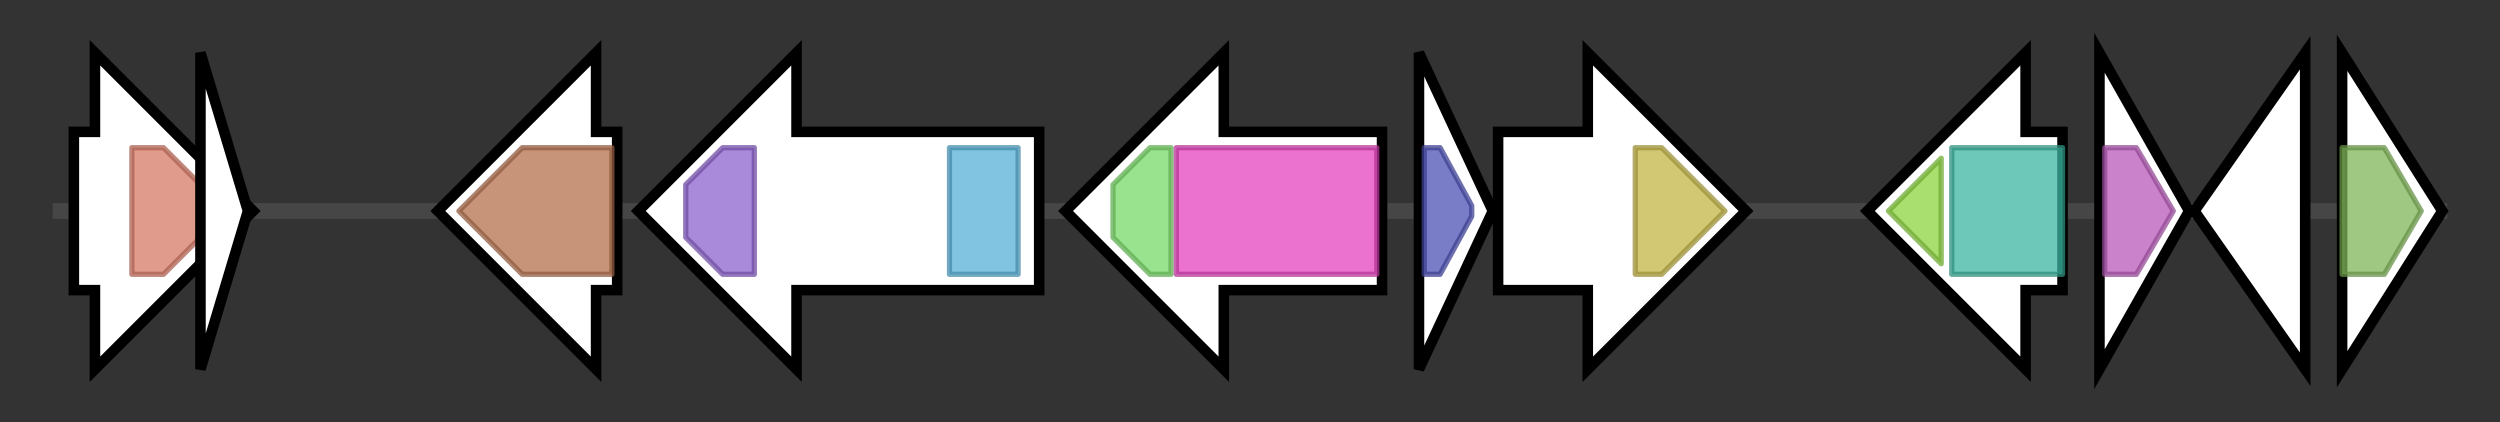 <svg version="1.1" baseProfile="full" xmlns="http://www.w3.org/2000/svg" width="473.933" height="80">
	<rect width="100%" height="100%" fill="#333333" stroke="none"/>
	<g>
		<line x1="10" y1="40.0" x2="463.933" y2="40.0" style="stroke:rgb(70,70,70); stroke-width:3 "/>
		<g>
			<title>
hypothetical protein</title>
			<polygon class="
hypothetical protein" points="14,25 18,25 18,10 48,40 18,70 18,55 14,55" fill="rgb(255,255,255)" fill-opacity="1.0" stroke="rgb(0,0,0)" stroke-width="2"  />
			<g>
				<title>AAA_21 (PF13304)
"AAA domain, putative AbiEii toxin, Type IV TA system"</title>
				<polygon class="PF13304" points="25,28 31,28 38,35 38,45 31,52 25,52" stroke-linejoin="round" width="13" height="24" fill="rgb(215,121,101)" stroke="rgb(172,96,80)" stroke-width="1" opacity="0.75" />
			</g>
		</g>
		<g>
			<title>
hypothetical protein</title>
			<polygon class="
hypothetical protein" points="38,10 47,40 38,70" fill="rgb(255,255,255)" fill-opacity="1.0" stroke="rgb(0,0,0)" stroke-width="2"  />
		</g>
		<g>
			<title>
hypothetical protein</title>
			<polygon class="
hypothetical protein" points="117,25 113,25 113,10 83,40 113,70 113,55 117,55" fill="rgb(255,255,255)" fill-opacity="1.0" stroke="rgb(0,0,0)" stroke-width="2"  />
			<g>
				<title>Bac_luciferase (PF00296)
"Luciferase-like monooxygenase"</title>
				<polygon class="PF00296" points="87,40 99,28 116,28 116,52 99,52" stroke-linejoin="round" width="30" height="24" fill="rgb(180,112,78)" stroke="rgb(144,89,62)" stroke-width="1" opacity="0.75" />
			</g>
		</g>
		<g>
			<title>
hypothetical protein</title>
			<polygon class="
hypothetical protein" points="197,25 151,25 151,10 121,40 151,70 151,55 197,55" fill="rgb(255,255,255)" fill-opacity="1.0" stroke="rgb(0,0,0)" stroke-width="2"  />
			<g>
				<title>Hydrolase_4 (PF12146)
"Serine aminopeptidase, S33"</title>
				<polygon class="PF12146" points="130,35 137,28 143,28 143,52 137,52 130,45" stroke-linejoin="round" width="13" height="24" fill="rgb(140,98,205)" stroke="rgb(112,78,164)" stroke-width="1" opacity="0.75" />
			</g>
			<g>
				<title>Acyltransferase (PF01553)
"Acyltransferase"</title>
				<rect class="PF01553" x="180" y="28" stroke-linejoin="round" width="13" height="24" fill="rgb(87,176,216)" stroke="rgb(69,140,172)" stroke-width="1" opacity="0.75" />
			</g>
		</g>
		<g>
			<title>
hypothetical protein</title>
			<polygon class="
hypothetical protein" points="262,25 232,25 232,10 202,40 232,70 232,55 262,55" fill="rgb(255,255,255)" fill-opacity="1.0" stroke="rgb(0,0,0)" stroke-width="2"  />
			<g>
				<title>TrkA_N (PF02254)
"TrkA-N domain"</title>
				<polygon class="PF02254" points="211,35 218,28 222,28 222,52 218,52 211,45" stroke-linejoin="round" width="11" height="24" fill="rgb(120,217,104)" stroke="rgb(96,173,83)" stroke-width="1" opacity="0.75" />
			</g>
			<g>
				<title>Na_H_Exchanger (PF00999)
"Sodium/hydrogen exchanger family"</title>
				<rect class="PF00999" x="223" y="28" stroke-linejoin="round" width="38" height="24" fill="rgb(229,67,191)" stroke="rgb(183,53,152)" stroke-width="1" opacity="0.75" />
			</g>
		</g>
		<g>
			<title>
hypothetical protein</title>
			<polygon class="
hypothetical protein" points="269,10 283,40 269,70" fill="rgb(255,255,255)" fill-opacity="1.0" stroke="rgb(0,0,0)" stroke-width="2"  />
			<g>
				<title>HIT (PF01230)
"HIT domain"</title>
				<polygon class="PF01230" points="270,28 273,28 279,39 279,41 273,52 270,52" stroke-linejoin="round" width="9" height="24" fill="rgb(77,81,180)" stroke="rgb(61,64,144)" stroke-width="1" opacity="0.75" />
			</g>
		</g>
		<g>
			<title>
hypothetical protein</title>
			<polygon class="
hypothetical protein" points="284,25 301,25 301,10 331,40 301,70 301,55 284,55" fill="rgb(255,255,255)" fill-opacity="1.0" stroke="rgb(0,0,0)" stroke-width="2"  />
			<g>
				<title>Guanylate_cyc (PF00211)
"Adenylate and Guanylate cyclase catalytic domain"</title>
				<polygon class="PF00211" points="310,28 315,28 327,40 315,52 310,52" stroke-linejoin="round" width="19" height="24" fill="rgb(195,180,69)" stroke="rgb(156,144,55)" stroke-width="1" opacity="0.75" />
			</g>
		</g>
		<g>
			<title>
CepA</title>
			<polygon class="
CepA" points="391,25 384,25 384,10 354,40 384,70 384,55 391,55" fill="rgb(255,255,255)" fill-opacity="1.0" stroke="rgb(0,0,0)" stroke-width="2"  />
			<g>
				<title>Chal_sti_synt_C (PF02797)
"Chalcone and stilbene synthases, C-terminal domain"</title>
				<polygon class="PF02797" points="358,40 368,30 368,50" stroke-linejoin="round" width="14" height="24" fill="rgb(139,212,63)" stroke="rgb(111,169,50)" stroke-width="1" opacity="0.75" />
			</g>
			<g>
				<title>Chal_sti_synt_N (PF00195)
"Chalcone and stilbene synthases, N-terminal domain"</title>
				<polygon class="PF00195" points="370,28 370,28 391,28 391,52 370,52 370,52" stroke-linejoin="round" width="21" height="24" fill="rgb(60,181,161)" stroke="rgb(47,144,128)" stroke-width="1" opacity="0.75" />
			</g>
		</g>
		<g>
			<title>
hypothetical protein</title>
			<polygon class="
hypothetical protein" points="398,10 415,40 398,70" fill="rgb(255,255,255)" fill-opacity="1.0" stroke="rgb(0,0,0)" stroke-width="2"  />
			<g>
				<title>DinB_2 (PF12867)
"DinB superfamily"</title>
				<polygon class="PF12867" points="399,28 405,28 412,40 405,52 399,52" stroke-linejoin="round" width="15" height="24" fill="rgb(184,90,185)" stroke="rgb(147,72,148)" stroke-width="1" opacity="0.75" />
			</g>
		</g>
		<g>
			<title>
hypothetical protein</title>
			<polygon class="
hypothetical protein" points="416,40 437,10 437,70" fill="rgb(255,255,255)" fill-opacity="1.0" stroke="rgb(0,0,0)" stroke-width="2"  />
		</g>
		<g>
			<title>
hypothetical protein</title>
			<polygon class="
hypothetical protein" points="444,10 463,40 444,70" fill="rgb(255,255,255)" fill-opacity="1.0" stroke="rgb(0,0,0)" stroke-width="2"  />
			<g>
				<title>Arylsulfotrans (PF05935)
"Arylsulfotransferase (ASST)"</title>
				<polygon class="PF05935" points="444,28 452,28 459,40 452,52 444,52" stroke-linejoin="round" width="18" height="24" fill="rgb(127,182,88)" stroke="rgb(101,145,70)" stroke-width="1" opacity="0.75" />
			</g>
		</g>
	</g>
</svg>
